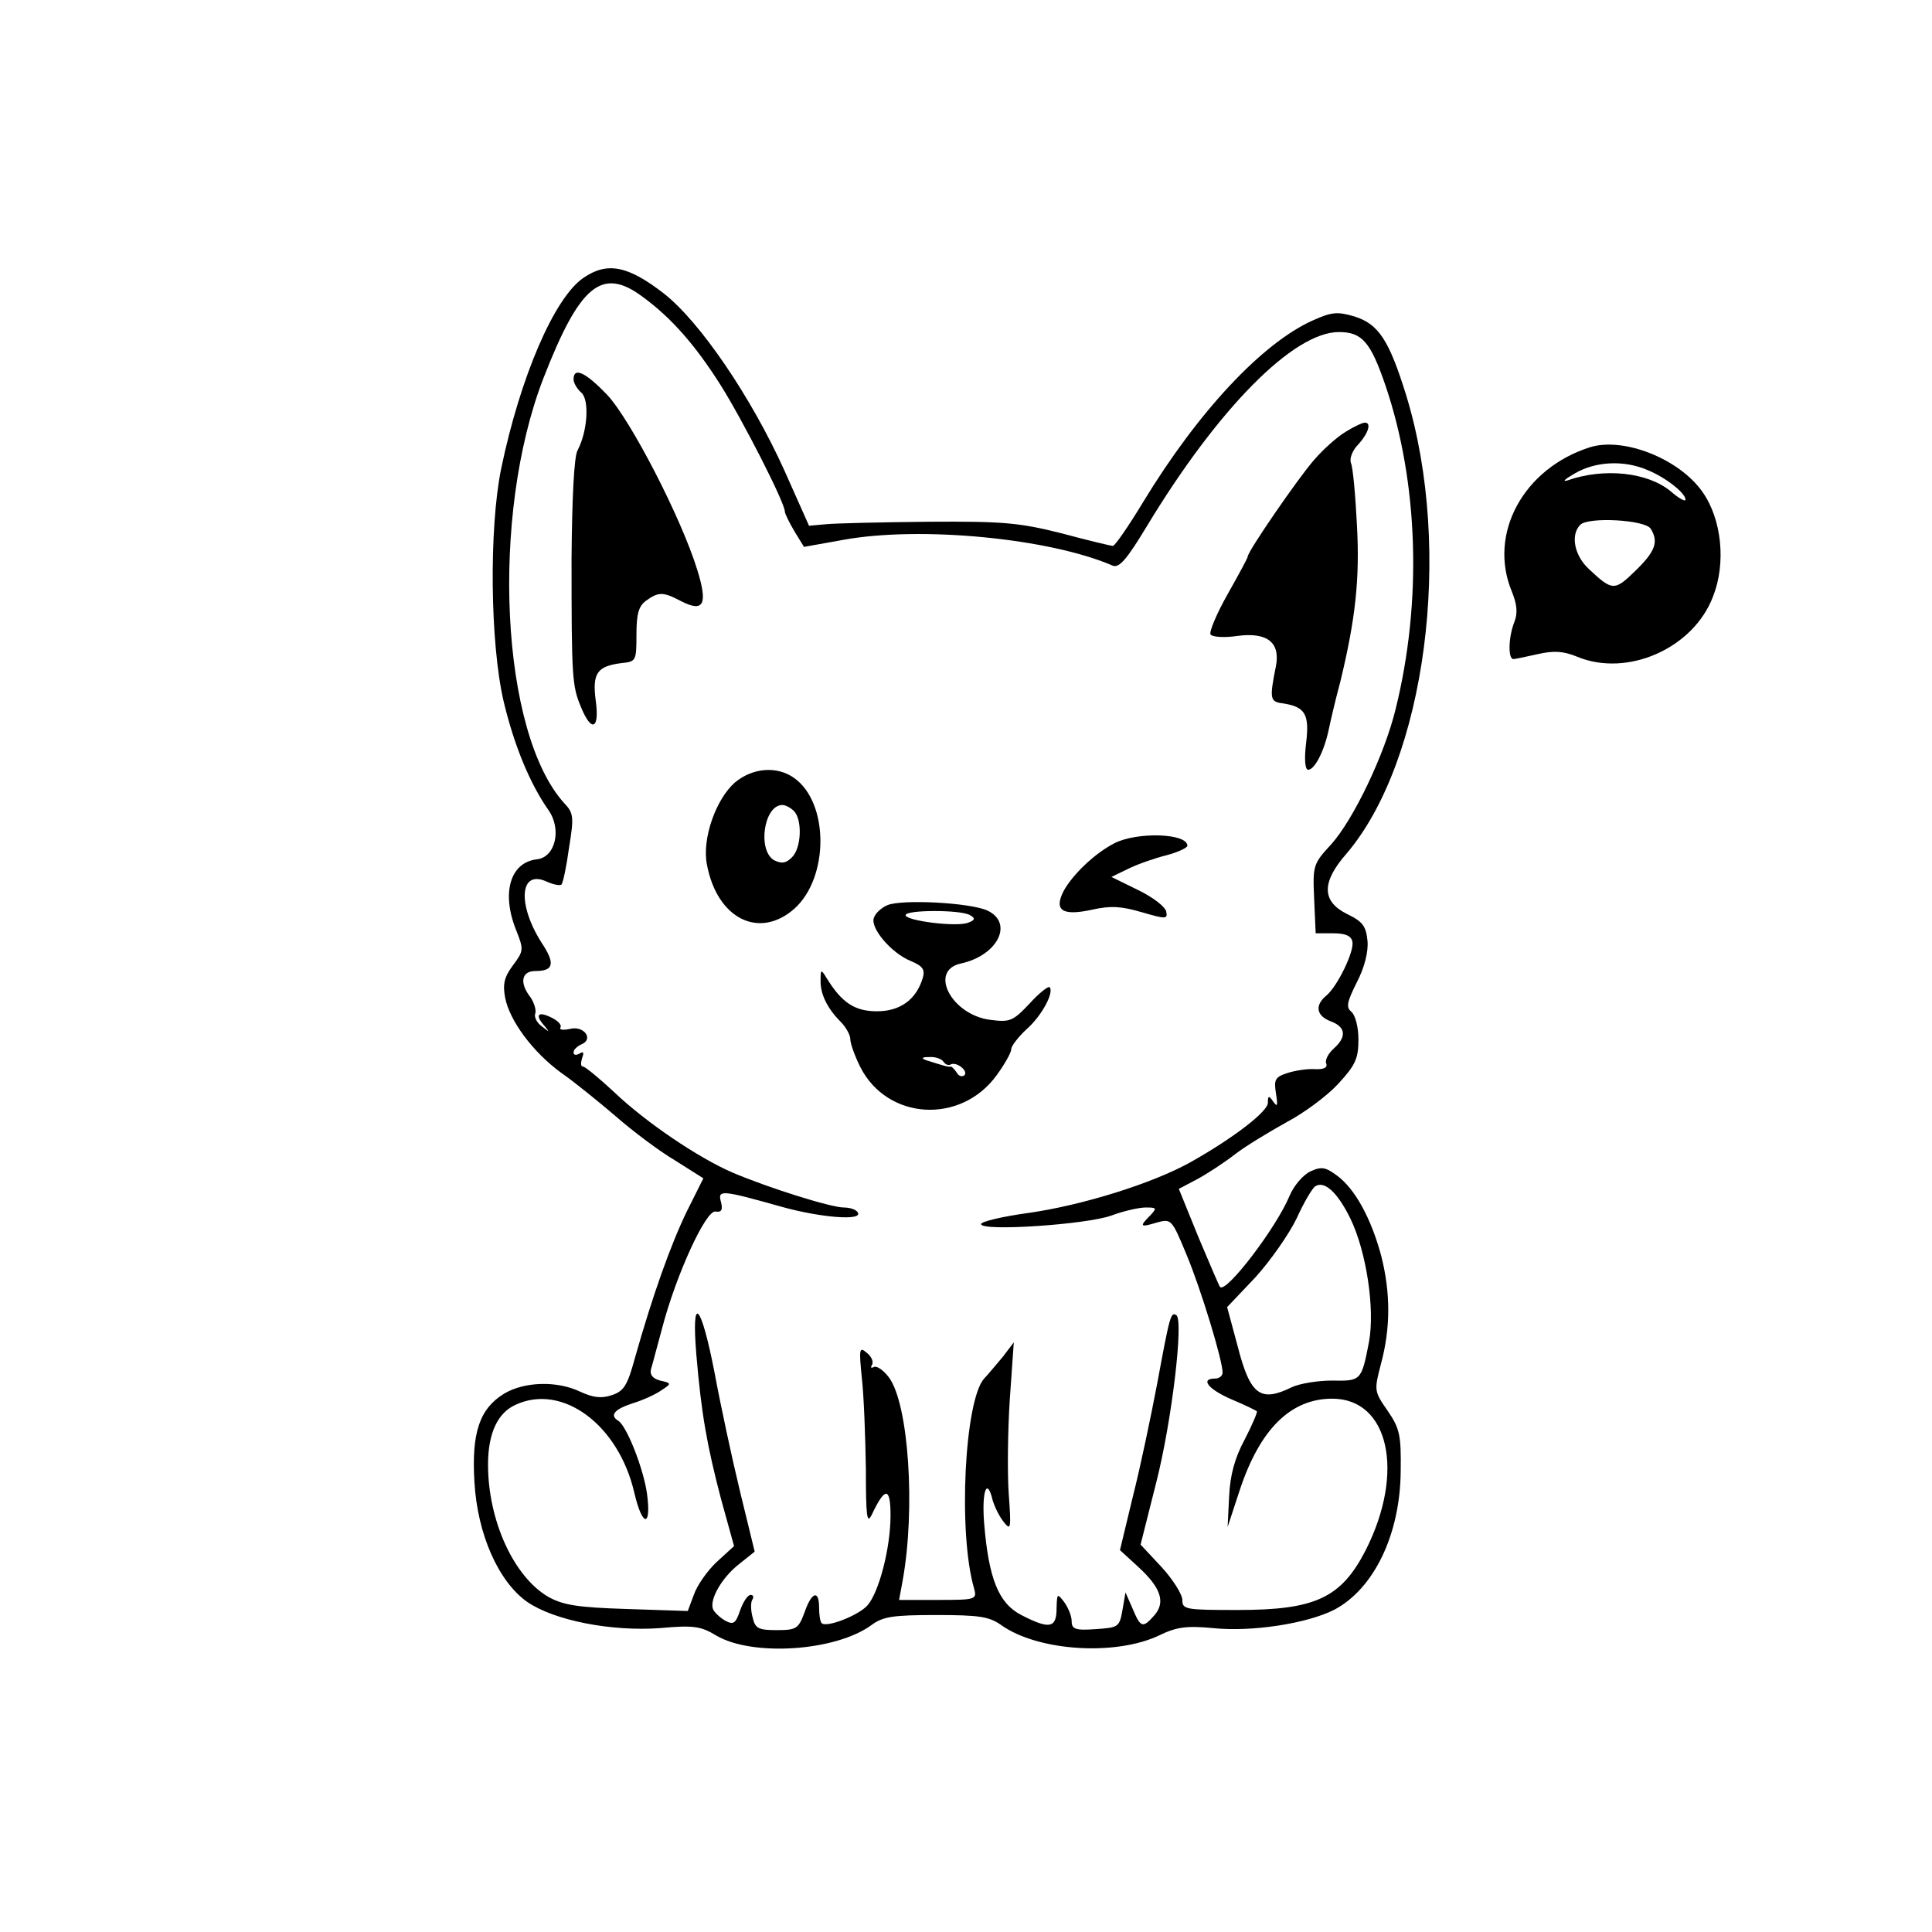 <?xml version="1.0" standalone="no"?>
<!DOCTYPE svg PUBLIC "-//W3C//DTD SVG 20010904//EN"
 "http://www.w3.org/TR/2001/REC-SVG-20010904/DTD/svg10.dtd">
<svg version="1.0" xmlns="http://www.w3.org/2000/svg"
 width="384pt" height="384pt" viewBox="0 0 384 384"
 preserveAspectRatio="xMidYMid meet">

<g transform="translate(0,384) scale(0.1,-0.1)"
fill="#000000" stroke="none">
<path d="M1160 3288 c-58 -39 -126 -197 -164 -380 -24 -118 -22 -346 5 -462
21 -88 52 -163 89 -216 27 -38 14 -94 -23 -98 -53 -6 -71 -67 -41 -141 15 -38
15 -41 -6 -69 -18 -24 -21 -38 -16 -65 9 -46 55 -108 111 -149 26 -18 74 -57
108 -86 33 -29 86 -69 118 -88 l57 -36 -33 -66 c-32 -66 -68 -167 -103 -291
-15 -55 -22 -66 -46 -74 -21 -7 -37 -5 -63 7 -46 22 -111 20 -151 -4 -49 -30
-65 -78 -59 -176 6 -104 48 -198 105 -238 54 -37 167 -59 264 -52 66 6 81 4
112 -15 72 -42 237 -31 308 21 23 17 43 20 129 20 85 0 105 -3 129 -20 73 -52
228 -62 315 -20 33 16 53 19 106 14 77 -8 186 9 240 36 79 41 132 149 133 276
1 72 -2 85 -26 120 -27 39 -27 40 -13 94 19 71 19 141 0 215 -20 74 -52 132
-87 158 -23 17 -31 19 -53 9 -15 -7 -33 -28 -42 -49 -26 -63 -126 -194 -138
-181 -2 2 -21 47 -43 99 l-39 96 36 19 c19 10 54 33 76 50 22 17 69 45 103 64
34 18 80 52 102 76 34 37 40 50 40 88 0 24 -6 48 -14 55 -11 9 -9 19 11 59 15
29 23 60 21 82 -3 29 -9 38 -40 53 -51 25 -52 63 -2 120 158 185 213 604 119
911 -34 110 -55 142 -103 157 -34 10 -45 9 -83 -8 -100 -45 -227 -180 -337
-361 -29 -48 -56 -87 -60 -87 -4 0 -50 11 -102 25 -84 21 -115 24 -265 23 -93
-1 -185 -3 -204 -5 l-33 -3 -49 110 c-66 146 -168 296 -240 352 -71 55 -112
63 -159 31z m116 -37 c58 -42 106 -97 156 -176 43 -68 128 -234 128 -252 0 -4
9 -22 19 -39 l19 -31 78 14 c154 28 410 3 535 -51 13 -6 28 11 69 79 141 233
291 385 381 385 46 0 63 -19 93 -107 65 -192 73 -428 20 -642 -22 -91 -84
-220 -128 -269 -36 -39 -37 -42 -34 -109 l3 -68 35 0 c24 0 36 -5 38 -17 4
-19 -30 -89 -52 -107 -23 -19 -20 -40 9 -51 30 -11 32 -31 6 -54 -11 -10 -18
-23 -15 -30 3 -8 -5 -12 -23 -11 -15 1 -40 -3 -55 -8 -24 -8 -26 -13 -22 -40
4 -25 3 -28 -5 -17 -9 13 -11 13 -11 -2 0 -17 -67 -69 -152 -117 -76 -43 -218
-87 -325 -102 -51 -7 -93 -17 -93 -22 0 -15 209 -1 259 17 24 9 55 16 68 16
22 0 23 -1 9 -16 -22 -22 -20 -24 13 -14 29 8 30 7 59 -63 29 -69 72 -211 72
-235 0 -7 -7 -12 -15 -12 -30 0 -14 -21 32 -41 26 -11 49 -22 51 -24 2 -1 -9
-27 -24 -56 -20 -37 -29 -71 -31 -113 l-3 -61 24 73 c40 121 101 182 184 182
112 0 145 -145 67 -300 -49 -96 -100 -120 -255 -120 -104 0 -110 1 -110 20 0
11 -19 41 -41 65 l-42 45 31 123 c31 121 55 324 40 333 -11 7 -13 -1 -38 -136
-12 -63 -33 -164 -48 -223 l-26 -108 36 -33 c46 -42 55 -71 32 -97 -23 -26
-27 -24 -43 14 l-14 32 -6 -35 c-6 -34 -8 -35 -53 -38 -41 -3 -48 0 -48 16 0
10 -7 27 -15 38 -14 18 -14 17 -15 -13 0 -39 -14 -42 -70 -13 -45 23 -65 72
-74 183 -5 64 6 92 17 45 4 -13 13 -32 22 -43 14 -18 15 -14 10 55 -3 41 -2
126 2 188 l8 114 -22 -29 c-13 -15 -29 -35 -37 -43 -39 -44 -52 -307 -20 -417
6 -22 4 -23 -71 -23 l-78 0 7 38 c26 143 12 351 -27 404 -11 15 -25 24 -30 21
-6 -3 -7 -1 -4 4 4 6 -1 17 -10 24 -15 13 -16 9 -10 -50 4 -35 7 -116 8 -180
0 -96 2 -112 12 -91 26 55 37 55 37 -2 0 -65 -23 -153 -46 -179 -18 -20 -82
-45 -91 -35 -3 3 -5 17 -5 31 0 36 -15 31 -29 -10 -12 -32 -16 -35 -55 -35
-36 0 -43 3 -48 25 -4 14 -4 30 -1 35 4 6 2 10 -3 10 -6 0 -15 -14 -21 -31 -9
-26 -13 -29 -30 -20 -10 6 -21 16 -24 23 -7 20 19 64 53 90 l30 24 -29 119
c-16 66 -39 173 -51 238 -27 138 -46 157 -36 35 10 -118 21 -180 49 -287 l26
-94 -35 -32 c-19 -18 -39 -47 -45 -65 l-12 -32 -121 4 c-99 3 -127 8 -156 24
-69 40 -120 152 -120 263 0 62 19 103 55 119 93 43 205 -40 236 -176 16 -68
34 -68 25 -1 -7 50 -40 134 -57 145 -18 11 -8 23 29 35 20 6 46 18 57 26 20
13 20 14 -3 19 -15 4 -21 12 -18 23 3 9 12 45 22 81 28 107 87 235 106 232 12
-2 15 3 11 19 -7 25 1 24 122 -10 76 -21 160 -28 150 -11 -3 6 -16 10 -28 10
-26 0 -152 40 -220 69 -68 29 -173 100 -236 160 -30 28 -58 51 -62 51 -5 0 -5
7 -2 17 4 11 3 14 -5 9 -7 -4 -12 -3 -12 2 0 6 7 12 15 16 26 10 6 38 -22 31
-14 -3 -22 -2 -19 3 3 5 -6 14 -19 20 -27 13 -32 4 -12 -18 10 -12 9 -12 -6 0
-10 7 -16 19 -13 26 2 6 -2 20 -9 31 -23 29 -19 53 9 53 37 0 40 15 12 57 -48
76 -43 145 10 121 13 -6 27 -9 30 -6 3 3 10 36 15 73 10 61 9 69 -9 88 -127
139 -148 571 -42 845 72 185 116 222 196 163z m1408 -1833 c32 -66 49 -180 37
-245 -15 -78 -16 -78 -74 -77 -28 0 -64 -6 -79 -13 -63 -31 -83 -16 -108 81
l-21 78 56 59 c30 33 67 86 82 117 14 31 31 60 37 64 18 12 44 -11 70 -64z"/>
<path d="M1140 3086 c0 -7 7 -19 15 -26 17 -14 13 -77 -7 -115 -7 -12 -11 -94
-12 -215 0 -238 1 -253 19 -296 21 -51 37 -43 29 14 -7 54 3 68 51 74 29 3 30
4 30 56 0 41 4 57 19 68 25 18 34 18 70 -1 45 -23 53 -6 32 62 -32 104 -133
299 -179 348 -44 46 -67 56 -67 31z"/>
<path d="M2675 2982 c-17 -10 -45 -35 -63 -56 -31 -35 -132 -182 -132 -192 0
-3 -18 -36 -40 -75 -22 -39 -37 -75 -34 -80 3 -5 27 -7 53 -3 60 8 86 -13 77
-60 -13 -65 -12 -71 14 -74 44 -7 53 -21 46 -79 -4 -32 -2 -53 4 -53 13 0 32
37 41 80 4 19 14 62 23 95 30 124 39 204 33 312 -3 59 -8 115 -12 123 -3 9 3
25 15 37 20 22 26 43 13 43 -5 0 -22 -8 -38 -18z"/>
<path d="M1461 2285 c-38 -33 -66 -112 -56 -163 20 -108 104 -150 174 -88 69
62 69 211 -1 260 -34 24 -82 20 -117 -9z m117 -57 c17 -17 15 -74 -4 -92 -12
-12 -20 -13 -35 -6 -34 19 -21 110 16 110 6 0 16 -5 23 -12z"/>
<path d="M2215 2164 c-39 -20 -83 -62 -101 -95 -20 -39 -2 -50 57 -37 36 8 57
7 98 -5 48 -14 52 -14 49 1 -2 10 -27 29 -56 43 l-53 26 33 16 c18 9 52 21 76
27 23 6 42 15 42 19 0 25 -100 28 -145 5z"/>
<path d="M1764 2041 c-12 -5 -24 -16 -27 -25 -8 -20 34 -70 73 -86 24 -10 29
-17 24 -34 -13 -43 -45 -66 -91 -66 -44 0 -70 17 -100 66 -11 18 -12 18 -12
-4 -1 -27 13 -56 40 -83 10 -10 19 -26 19 -34 0 -9 9 -34 20 -56 54 -106 200
-114 271 -16 16 22 29 45 29 52 0 6 14 24 30 39 30 26 56 74 46 84 -3 2 -21
-12 -40 -33 -33 -35 -39 -37 -78 -32 -77 10 -123 98 -58 112 73 16 105 80 53
105 -34 16 -170 23 -199 11z m164 -20 c11 -6 10 -10 -4 -15 -23 -9 -124 4
-124 15 0 11 111 11 128 0z m-53 -291 c4 -6 10 -8 14 -6 11 7 36 -12 28 -21
-5 -4 -12 -2 -16 6 -5 7 -10 12 -12 11 -4 -1 -11 1 -49 13 -10 4 -7 6 7 6 12
1 25 -4 28 -9z"/>
<path d="M3160 2951 c-132 -42 -203 -172 -155 -287 10 -25 12 -42 5 -60 -12
-30 -13 -74 -2 -74 4 0 26 5 49 10 31 7 50 6 77 -5 100 -42 232 16 271 120 26
66 17 153 -21 207 -46 66 -157 110 -224 89z m114 -45 c37 -15 76 -46 76 -59 0
-5 -14 3 -30 17 -45 37 -131 47 -205 21 -11 -3 -4 3 15 14 41 24 97 27 144 7z
m7 -117 c16 -26 9 -45 -30 -83 -42 -41 -46 -41 -93 3 -29 27 -37 68 -17 88 16
16 129 10 140 -8z"/>
</g>
</svg>
